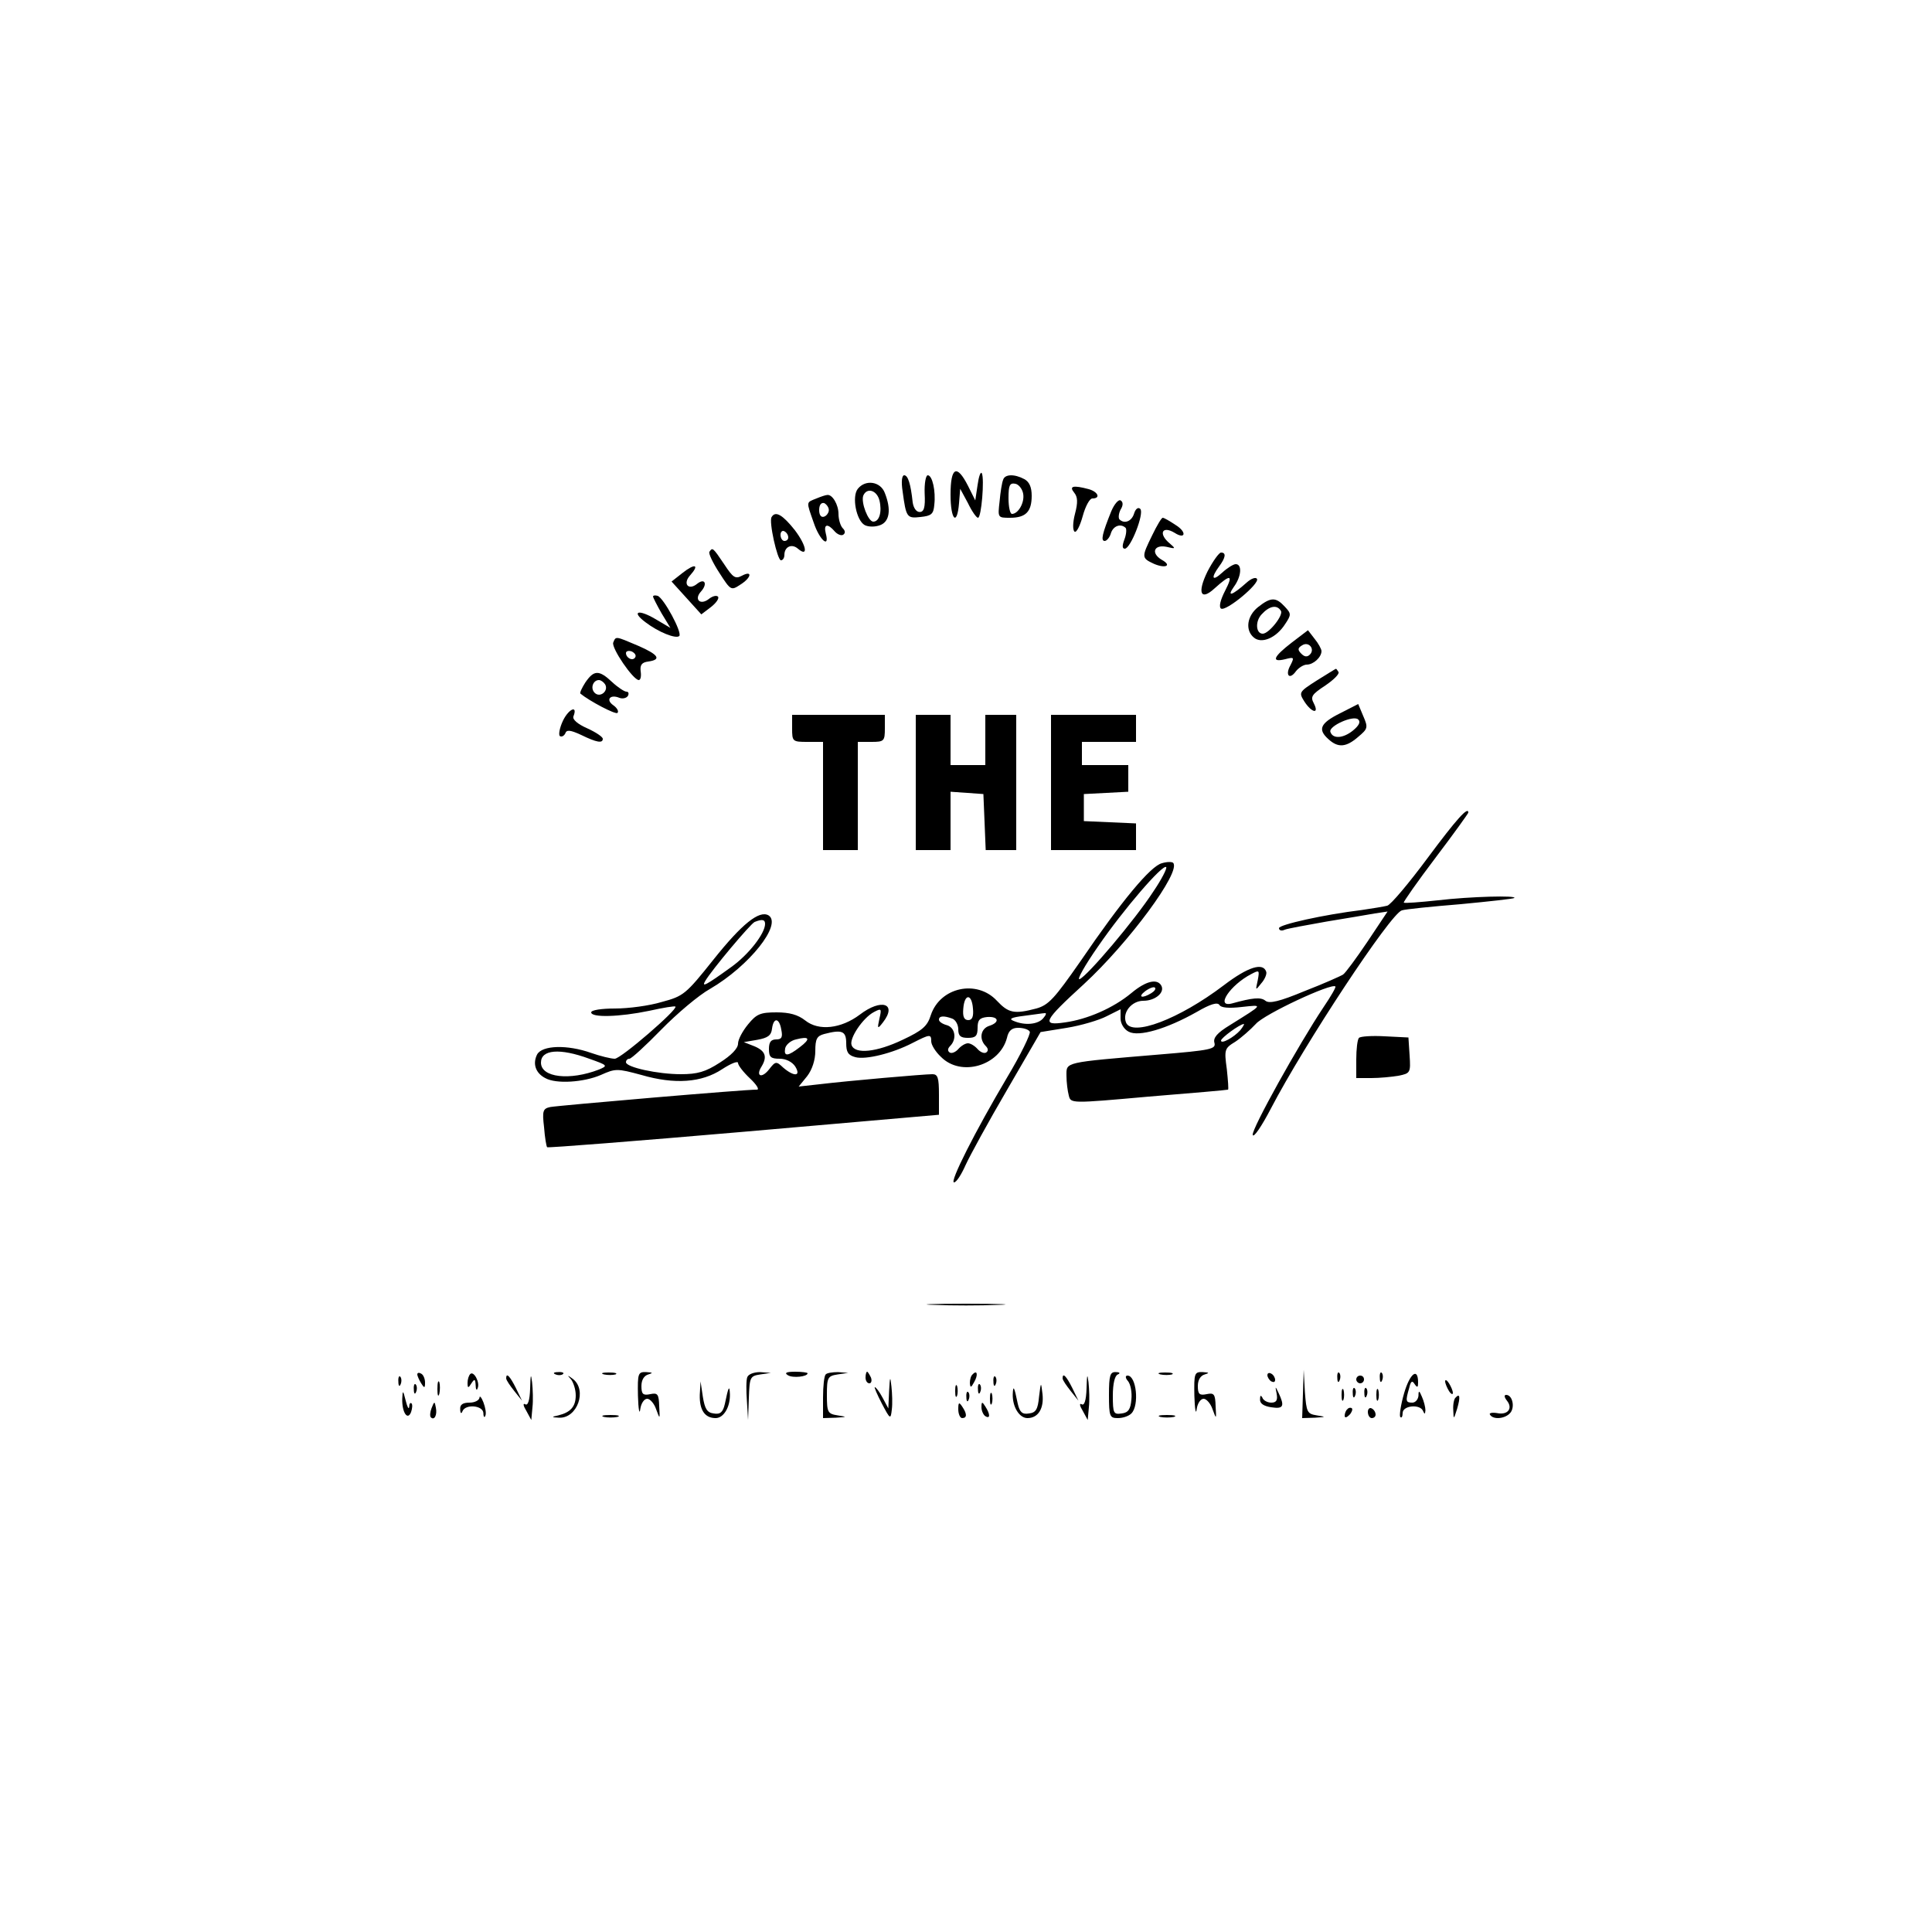 <?xml version="1.0" standalone="no"?>
<!DOCTYPE svg PUBLIC "-//W3C//DTD SVG 20010904//EN"
 "http://www.w3.org/TR/2001/REC-SVG-20010904/DTD/svg10.dtd">
<svg version="1.0" xmlns="http://www.w3.org/2000/svg"
 width="500pt" height="500pt" viewBox="0 0 500 500"
 preserveAspectRatio="xMidYMid meet">

<g transform="translate(0,500) scale(0.1,-0.1)"
fill="#000000" stroke="none">
<path d="M2460 3720 c0 -66 17 -83 22 -22 l3 37 20 -37 c10 -21 22 -38 26 -38
9 0 17 101 10 115 -3 6 -8 -8 -11 -30 l-6 -40 -19 38 c-29 57 -45 48 -45 -23z"/>
<path d="M2336 3728 c9 -67 11 -70 46 -66 28 3 34 7 36 32 4 35 -5 76 -17 76
-5 0 -9 -21 -8 -47 2 -37 -2 -48 -13 -48 -9 0 -16 11 -18 25 -5 47 -12 70 -22
70 -6 0 -8 -17 -4 -42z"/>
<path d="M2596 3758 c-3 -7 -7 -32 -9 -55 -5 -43 -5 -43 27 -43 41 0 56 16 56
57 0 22 -6 36 -19 43 -26 14 -51 13 -55 -2z m52 -36 c4 -23 -13 -52 -29 -52
-5 0 -9 18 -9 41 0 33 3 40 18 37 9 -2 18 -14 20 -26z"/>
<path d="M2220 3735 c-16 -20 -4 -82 18 -94 10 -5 27 -5 40 0 24 9 29 40 12
83 -11 30 -50 36 -70 11z m56 -30 c7 -29 0 -55 -16 -55 -13 0 -32 49 -26 67 9
22 35 15 42 -12z"/>
<path d="M2780 3725 c9 -11 10 -25 2 -55 -6 -23 -6 -42 -1 -46 5 -3 14 15 21
40 7 26 18 46 25 46 22 0 15 17 -9 24 -41 11 -52 8 -38 -9z"/>
<path d="M2113 3710 c-27 -11 -27 -6 -7 -63 15 -45 42 -68 31 -27 -6 24 5 26
23 5 7 -8 17 -12 22 -9 6 4 6 10 -1 17 -6 6 -11 23 -11 37 0 24 -16 51 -29 49
-4 0 -16 -4 -28 -9z m32 -30 c0 -7 -6 -15 -12 -17 -8 -3 -13 4 -13 17 0 13 5
20 13 18 6 -3 12 -11 12 -18z"/>
<path d="M2876 3677 c-23 -57 -28 -77 -17 -77 5 0 13 9 16 20 6 19 25 26 38
14 3 -3 2 -17 -3 -30 -6 -16 -6 -24 1 -24 15 0 51 92 40 103 -5 5 -12 1 -16
-12 -6 -20 -25 -28 -38 -15 -3 4 -2 15 3 25 7 11 7 20 0 24 -5 3 -16 -9 -24
-28z"/>
<path d="M1997 3662 c-8 -11 15 -112 24 -112 5 0 9 6 9 14 0 21 19 30 35 16
27 -23 23 7 -8 48 -31 39 -50 51 -60 34z m43 -53 c0 -5 -4 -9 -10 -9 -5 0 -10
7 -10 16 0 8 5 12 10 9 6 -3 10 -10 10 -16z"/>
<path d="M2982 3615 c-28 -57 -28 -59 4 -74 30 -13 48 -5 21 10 -29 17 -21 40
11 34 25 -6 25 -5 10 8 -31 25 -21 48 12 28 28 -18 32 2 3 20 -15 10 -30 19
-34 19 -3 0 -15 -20 -27 -45z"/>
<path d="M1836 3572 c-3 -4 9 -29 26 -55 29 -45 30 -46 54 -30 29 18 32 38 4
23 -17 -9 -23 -5 -46 30 -29 43 -30 44 -38 32z"/>
<path d="M3125 3521 c-27 -55 -18 -77 18 -44 42 38 49 36 28 -5 -13 -25 -17
-43 -11 -47 13 -8 101 65 93 77 -3 5 -15 1 -27 -10 -37 -33 -52 -38 -33 -11
20 27 22 59 5 59 -6 0 -22 -10 -35 -22 -26 -24 -30 -14 -8 16 17 23 19 36 5
36 -5 0 -21 -22 -35 -49z"/>
<path d="M1766 3517 l-28 -22 39 -43 38 -42 25 19 c14 11 22 23 18 27 -4 4
-14 1 -22 -5 -23 -19 -41 -3 -22 18 18 20 10 36 -10 20 -22 -18 -38 0 -18 22
25 28 13 32 -20 6z"/>
<path d="M1690 3456 c0 -2 10 -22 22 -43 l23 -38 -39 23 c-44 26 -63 20 -26
-8 34 -26 79 -44 88 -36 8 9 -40 98 -56 104 -7 2 -12 1 -12 -2z"/>
<path d="M3256 3429 c-29 -23 -34 -60 -11 -79 20 -17 58 -1 81 35 16 24 16 27
-1 45 -23 25 -36 25 -69 -1z m59 -10 c7 -11 -31 -59 -47 -59 -18 0 -20 32 -3
50 20 22 40 26 50 9z"/>
<path d="M3343 3337 c-48 -37 -54 -52 -17 -43 23 6 24 5 14 -15 -15 -26 -3
-40 14 -16 7 9 20 17 28 17 17 0 38 19 38 35 0 5 -8 20 -18 32 l-17 22 -42
-32z m47 -31 c-7 -7 -14 -6 -22 2 -10 10 -10 15 2 22 17 11 34 -10 20 -24z"/>
<path d="M1587 3337 c-5 -14 51 -96 66 -97 5 0 7 10 5 23 -2 16 3 23 20 25 35
5 26 18 -27 41 -59 25 -57 25 -64 8z m57 -38 c-6 -11 -24 -2 -24 11 0 5 7 7
15 4 8 -4 12 -10 9 -15z"/>
<path d="M3408 3239 c-47 -30 -47 -31 -32 -55 19 -29 39 -33 24 -4 -9 17 -5
23 30 46 22 15 37 30 34 35 -3 5 -6 9 -7 8 -1 0 -23 -14 -49 -30z"/>
<path d="M1515 3234 c-9 -14 -15 -27 -13 -29 23 -19 91 -55 96 -50 4 4 -1 13
-11 20 -20 14 -8 29 16 19 8 -3 18 -1 22 5 3 6 2 11 -4 11 -5 0 -22 11 -37 25
-34 32 -47 31 -69 -1z m51 -5 c10 -17 -13 -36 -27 -22 -12 12 -4 33 11 33 5 0
12 -5 16 -11z"/>
<path d="M3468 3154 c-52 -26 -58 -42 -30 -67 25 -23 46 -21 77 6 25 21 26 24
13 54 l-13 31 -47 -24z m33 -45 c-25 -20 -52 -22 -58 -3 -5 15 60 44 72 32 7
-6 2 -16 -14 -29z"/>
<path d="M1457 3135 c-9 -19 -12 -37 -8 -40 5 -3 11 1 14 7 3 10 13 9 41 -4
41 -20 56 -22 56 -10 0 5 -18 17 -40 27 -25 11 -39 23 -36 31 12 30 -12 20
-27 -11z"/>
<path d="M2050 3115 c0 -34 1 -35 40 -35 l40 0 0 -140 0 -140 45 0 45 0 0 140
0 140 35 0 c33 0 35 2 35 35 l0 35 -120 0 -120 0 0 -35z"/>
<path d="M2370 2975 l0 -175 45 0 45 0 0 76 0 75 43 -3 42 -3 3 -72 3 -73 39
0 40 0 0 175 0 175 -40 0 -40 0 0 -65 0 -65 -45 0 -45 0 0 65 0 65 -45 0 -45
0 0 -175z"/>
<path d="M2720 2975 l0 -175 110 0 110 0 0 35 0 34 -67 3 -68 3 0 35 0 35 58
3 57 3 0 34 0 35 -60 0 -60 0 0 30 0 30 70 0 70 0 0 35 0 35 -110 0 -110 0 0
-175z"/>
<path d="M3695 2780 c-49 -66 -96 -122 -105 -124 -8 -2 -37 -7 -65 -11 -99
-12 -215 -38 -215 -47 0 -6 7 -8 15 -4 8 3 57 12 108 21 50 8 107 18 125 21
l33 5 -52 -78 c-29 -43 -57 -81 -63 -85 -6 -4 -51 -24 -100 -43 -65 -27 -91
-33 -101 -25 -12 10 -33 8 -87 -7 -44 -11 -4 48 50 76 21 11 22 11 17 -16 -6
-27 -6 -27 9 -8 9 10 15 24 13 30 -8 25 -47 13 -110 -35 -116 -88 -238 -134
-253 -96 -10 26 15 56 45 56 31 0 57 22 46 40 -11 18 -40 11 -77 -20 -47 -39
-114 -68 -172 -76 -62 -9 -56 3 49 99 116 107 253 292 231 314 -3 3 -16 3 -29
-1 -29 -7 -104 -97 -211 -254 -67 -96 -82 -113 -114 -122 -57 -15 -72 -12
-102 20 -52 56 -147 35 -171 -37 -9 -29 -22 -40 -73 -64 -67 -32 -123 -38
-132 -14 -7 17 29 71 58 86 19 10 20 9 14 -17 -6 -27 -5 -28 9 -10 38 49 -4
63 -60 20 -48 -36 -106 -43 -141 -15 -19 15 -41 21 -74 21 -42 0 -52 -4 -74
-31 -14 -17 -26 -39 -26 -50 0 -12 -17 -30 -47 -49 -37 -24 -58 -30 -101 -30
-60 0 -142 18 -142 31 0 5 4 9 9 9 5 0 42 34 82 75 41 42 98 90 127 106 101
59 187 167 151 190 -24 14 -69 -22 -143 -115 -71 -89 -77 -94 -133 -109 -33
-10 -87 -17 -121 -17 -35 0 -62 -4 -62 -10 0 -14 73 -12 150 4 36 8 66 13 68
11 7 -7 -141 -135 -157 -135 -10 0 -38 7 -61 15 -62 22 -127 20 -140 -4 -12
-24 -4 -48 21 -61 28 -16 100 -11 144 8 38 17 42 17 105 0 86 -25 156 -20 209
15 23 15 41 22 41 16 0 -6 14 -24 31 -40 17 -16 25 -29 18 -29 -25 1 -514 -41
-535 -45 -19 -4 -21 -10 -16 -52 2 -27 6 -50 8 -52 2 -2 231 16 509 40 l505
44 0 52 c0 44 -3 53 -17 53 -22 0 -217 -17 -292 -26 l-54 -6 22 27 c13 17 21
42 21 65 0 31 4 39 23 44 46 12 57 8 57 -24 0 -23 5 -31 24 -36 27 -7 96 10
148 37 45 23 48 23 48 4 0 -9 11 -27 25 -40 52 -53 152 -23 171 49 4 19 13 26
29 26 13 0 27 -4 30 -10 3 -5 -23 -59 -59 -119 -83 -140 -149 -271 -137 -271
6 0 19 20 30 45 11 24 59 112 107 194 l87 150 68 11 c37 6 84 20 103 30 l36
18 0 -24 c0 -13 9 -28 21 -34 26 -14 98 7 176 51 36 21 54 26 59 18 4 -7 24
-9 58 -5 56 6 57 8 -31 -47 -33 -20 -44 -33 -40 -46 4 -16 -9 -19 -142 -30
-250 -21 -241 -19 -241 -55 0 -17 3 -40 6 -51 5 -21 5 -21 207 -3 111 9 203
17 205 18 2 0 0 24 -3 53 -7 51 -6 54 22 71 15 10 39 31 53 46 21 25 197 107
206 97 2 -2 -12 -26 -31 -54 -64 -96 -186 -315 -183 -330 2 -9 23 22 47 68 87
167 310 505 339 513 9 3 78 10 152 16 74 7 137 14 139 16 8 7 -113 4 -198 -6
-47 -5 -86 -8 -88 -6 -2 1 35 54 82 116 47 62 85 115 85 117 0 17 -30 -16
-105 -117z m-710 -87 c-48 -74 -171 -219 -191 -227 -8 -3 13 35 48 85 66 96
167 213 176 205 3 -3 -12 -32 -33 -63z m-1005 -84 c0 -25 -43 -80 -88 -112
-65 -47 -77 -53 -67 -36 17 29 117 148 128 153 20 8 27 6 27 -5z m1000 -179
c-24 -15 -37 -11 -16 5 11 8 22 12 25 9 3 -3 -1 -9 -9 -14z m-462 -40 c2 -21
-2 -30 -12 -30 -11 0 -15 9 -13 30 3 39 22 39 25 0z m182 -25 c-13 -16 -47
-20 -77 -7 -13 5 -6 9 27 13 25 3 49 7 54 7 5 1 3 -5 -4 -13z m-236 -1 c9 -3
16 -16 16 -28 0 -17 6 -22 25 -22 20 0 25 5 25 26 0 20 5 26 25 28 30 2 33
-14 5 -23 -22 -7 -27 -34 -9 -52 7 -7 7 -13 1 -17 -5 -3 -15 1 -22 9 -7 8 -18
15 -25 15 -7 0 -18 -7 -25 -15 -7 -8 -17 -12 -22 -9 -6 4 -6 10 1 17 18 18 13
48 -9 54 -11 3 -20 9 -20 14 0 10 12 11 34 3z m-442 -29 c4 -19 1 -25 -13 -25
-14 0 -19 -7 -19 -25 0 -21 5 -25 28 -25 16 0 32 -8 40 -20 16 -26 -3 -27 -31
-3 -18 17 -20 17 -37 -5 -19 -24 -35 -17 -19 8 15 25 10 40 -18 52 l-28 11 35
6 c27 5 36 11 38 29 4 30 19 28 24 -3z m1188 -1 c-17 -19 -50 -37 -50 -27 0 7
48 42 59 43 2 0 -2 -7 -9 -16z m-1140 -44 c-31 -24 -42 -25 -38 -3 2 9 14 20
28 23 35 9 39 2 10 -20z m-545 -30 c48 -17 49 -18 25 -28 -75 -29 -150 -21
-150 18 0 34 49 38 125 10z"/>
<path d="M3517 2314 c-4 -4 -7 -29 -7 -56 l0 -48 39 0 c21 0 53 3 70 6 31 6
32 8 29 53 l-3 46 -60 3 c-34 2 -64 0 -68 -4z"/>
<path d="M2418 1623 c45 -2 119 -2 165 0 45 1 8 3 -83 3 -91 0 -128 -2 -82 -3z"/>
<path d="M1080 1443 c0 -4 5 -15 10 -23 8 -13 10 -13 10 2 0 9 -4 20 -10 23
-5 3 -10 3 -10 -2z"/>
<path d="M1217 1444 c-4 -4 -7 -14 -7 -23 0 -14 2 -14 10 -1 8 12 10 12 11 -5
0 -11 3 -15 5 -8 7 15 -10 46 -19 37z"/>
<path d="M1372 1407 c-1 -32 -6 -46 -13 -41 -6 3 -5 -4 3 -17 l13 -24 3 33 c2
17 1 47 -1 65 -3 24 -4 20 -5 -16z"/>
<path d="M1438 1443 c7 -3 16 -2 19 1 4 3 -2 6 -13 5 -11 0 -14 -3 -6 -6z"/>
<path d="M1563 1443 c9 -2 23 -2 30 0 6 3 -1 5 -18 5 -16 0 -22 -2 -12 -5z"/>
<path d="M1651 1388 c1 -35 4 -51 6 -35 2 15 10 27 18 27 7 0 18 -12 23 -27
10 -27 10 -27 8 8 -1 31 -4 35 -23 31 -19 -4 -23 0 -23 21 0 16 7 27 18 30 13
4 11 5 -5 6 -22 1 -23 -3 -22 -61z"/>
<path d="M1934 1436 c-3 -7 -3 -35 -1 -62 l3 -49 2 57 c2 54 3 57 30 61 l27 4
-28 2 c-15 0 -30 -5 -33 -13z"/>
<path d="M2039 1441 c12 -8 51 -4 51 5 0 2 -15 4 -32 4 -23 0 -29 -3 -19 -9z"/>
<path d="M2137 1443 c-4 -3 -7 -30 -7 -60 l0 -53 33 1 c30 2 30 2 5 6 -26 4
-28 8 -28 53 0 45 2 49 28 53 l27 4 -26 2 c-14 0 -29 -2 -32 -6z"/>
<path d="M2240 1435 c0 -8 4 -15 10 -15 5 0 7 7 4 15 -4 8 -8 15 -10 15 -2 0
-4 -7 -4 -15z"/>
<path d="M2517 1443 c-4 -3 -7 -13 -7 -22 1 -13 3 -13 11 2 11 19 8 33 -4 20z"/>
<path d="M2812 1407 c-1 -32 -6 -46 -13 -41 -6 3 -5 -4 3 -17 l13 -24 3 33 c2
17 1 47 -1 65 -3 24 -4 20 -5 -16z"/>
<path d="M2870 1390 c0 -56 2 -60 23 -60 13 0 28 5 35 12 21 21 13 98 -10 98
-6 0 -6 -6 1 -14 7 -8 11 -30 9 -48 -2 -25 -8 -34 -25 -36 -21 -3 -23 0 -23
46 0 31 5 52 13 55 7 3 5 6 -5 6 -15 1 -18 -8 -18 -59z"/>
<path d="M3003 1443 c9 -2 23 -2 30 0 6 3 -1 5 -18 5 -16 0 -22 -2 -12 -5z"/>
<path d="M3091 1388 c1 -35 4 -51 6 -35 2 15 10 27 18 27 7 0 18 -12 23 -27
10 -27 10 -27 8 8 -1 31 -4 35 -23 31 -19 -4 -23 0 -23 21 0 16 7 27 18 30 13
4 11 5 -5 6 -22 1 -23 -3 -22 -61z"/>
<path d="M3280 1441 c0 -5 5 -13 10 -16 6 -3 10 -2 10 4 0 5 -4 13 -10 16 -5
3 -10 2 -10 -4z"/>
<path d="M3372 1393 l-2 -63 33 1 c29 2 30 2 5 6 -25 4 -27 8 -31 61 l-3 57
-2 -62z"/>
<path d="M3461 1434 c0 -11 3 -14 6 -6 3 7 2 16 -1 19 -3 4 -6 -2 -5 -13z"/>
<path d="M3571 1434 c0 -11 3 -14 6 -6 3 7 2 16 -1 19 -3 4 -6 -2 -5 -13z"/>
<path d="M3634 1395 c-9 -31 -13 -59 -10 -62 3 -4 6 1 6 10 0 20 46 24 53 5 4
-9 5 -8 6 2 0 8 -4 24 -9 35 -7 17 -9 17 -9 3 -1 -10 -8 -18 -16 -18 -17 0
-18 4 -8 38 4 18 8 20 14 10 7 -10 9 -9 9 4 0 40 -21 24 -36 -27z"/>
<path d="M1031 1424 c0 -11 3 -14 6 -6 3 7 2 16 -1 19 -3 4 -6 -2 -5 -13z"/>
<path d="M1310 1433 c0 -5 10 -19 21 -33 l20 -25 -16 33 c-15 30 -25 41 -25
25z"/>
<path d="M1478 1430 c6 -8 12 -26 12 -41 0 -29 -13 -44 -45 -52 -19 -4 -18 -5
2 -6 47 -2 73 71 36 100 -15 11 -16 11 -5 -1z"/>
<path d="M2301 1400 l-2 -45 -15 28 c-8 15 -17 27 -20 27 -2 0 6 -19 18 -42
22 -42 23 -42 26 -16 2 15 1 42 -1 60 -3 28 -4 26 -6 -12z"/>
<path d="M2571 1424 c0 -11 3 -14 6 -6 3 7 2 16 -1 19 -3 4 -6 -2 -5 -13z"/>
<path d="M2750 1433 c0 -5 10 -19 21 -33 l20 -25 -16 33 c-15 30 -25 41 -25
25z"/>
<path d="M3510 1430 c0 -5 5 -10 10 -10 6 0 10 5 10 10 0 6 -4 10 -10 10 -5 0
-10 -4 -10 -10z"/>
<path d="M1132 1405 c0 -16 2 -22 5 -12 2 9 2 23 0 30 -3 6 -5 -1 -5 -18z"/>
<path d="M3740 1425 c0 -5 5 -17 10 -25 5 -8 10 -10 10 -5 0 6 -5 17 -10 25
-5 8 -10 11 -10 5z"/>
<path d="M1071 1404 c0 -11 3 -14 6 -6 3 7 2 16 -1 19 -3 4 -6 -2 -5 -13z"/>
<path d="M1811 1390 c-1 -39 13 -60 41 -60 21 0 38 29 37 62 -1 25 -4 19 -13
-25 -5 -22 -12 -28 -29 -25 -17 2 -23 12 -28 43 l-6 40 -2 -35z"/>
<path d="M2472 1400 c0 -14 2 -19 5 -12 2 6 2 18 0 25 -3 6 -5 1 -5 -13z"/>
<path d="M2531 1404 c0 -11 3 -14 6 -6 3 7 2 16 -1 19 -3 4 -6 -2 -5 -13z"/>
<path d="M2689 1385 c-3 -32 -8 -41 -26 -43 -17 -3 -24 3 -29 25 -9 44 -12 50
-13 25 -1 -33 17 -62 38 -62 28 0 43 25 39 62 -4 33 -4 33 -9 -7z"/>
<path d="M3304 1393 c3 -17 -1 -23 -14 -23 -10 0 -21 6 -23 13 -4 7 -6 6 -6
-4 -1 -11 9 -18 29 -21 32 -5 35 3 19 37 -9 19 -9 18 -5 -2z"/>
<path d="M3472 1390 c0 -14 2 -19 5 -12 2 6 2 18 0 25 -3 6 -5 1 -5 -13z"/>
<path d="M3501 1394 c0 -11 3 -14 6 -6 3 7 2 16 -1 19 -3 4 -6 -2 -5 -13z"/>
<path d="M3531 1394 c0 -11 3 -14 6 -6 3 7 2 16 -1 19 -3 4 -6 -2 -5 -13z"/>
<path d="M3562 1390 c0 -14 2 -19 5 -12 2 6 2 18 0 25 -3 6 -5 1 -5 -13z"/>
<path d="M1041 1380 c-1 -35 14 -58 23 -34 3 9 4 19 1 22 -3 3 -6 -1 -6 -9 -1
-8 -5 0 -9 16 -7 28 -8 28 -9 5z"/>
<path d="M2501 1384 c0 -11 3 -14 6 -6 3 7 2 16 -1 19 -3 4 -6 -2 -5 -13z"/>
<path d="M2562 1380 c0 -14 2 -19 5 -12 2 6 2 18 0 25 -3 6 -5 1 -5 -13z"/>
<path d="M1241 1383 c-1 -7 -12 -13 -26 -13 -17 0 -25 -5 -24 -17 0 -11 3 -13
6 -5 8 19 53 15 54 -5 0 -10 3 -13 5 -7 3 6 0 22 -5 35 -5 13 -10 18 -10 12z"/>
<path d="M3767 1383 c-4 -3 -7 -18 -6 -32 1 -26 1 -25 10 3 9 31 7 41 -4 29z"/>
<path d="M3900 1375 c16 -20 2 -38 -26 -32 -13 2 -21 0 -18 -4 8 -14 40 -11
53 5 12 15 5 46 -11 46 -6 0 -5 -6 2 -15z"/>
<path d="M1117 1356 c-4 -10 -5 -21 -2 -24 9 -9 17 6 13 25 -3 17 -4 17 -11
-1z"/>
<path d="M2480 1353 c0 -13 5 -23 10 -23 13 0 13 11 0 30 -8 12 -10 11 -10 -7z"/>
<path d="M2540 1358 c0 -9 5 -20 10 -23 13 -8 13 5 0 25 -8 13 -10 13 -10 -2z"/>
<path d="M3487 1353 c-4 -3 -7 -11 -7 -17 0 -6 5 -5 12 2 6 6 9 14 7 17 -3 3
-9 2 -12 -2z"/>
<path d="M3540 1346 c0 -9 5 -16 10 -16 6 0 10 4 10 9 0 6 -4 13 -10 16 -5 3
-10 -1 -10 -9z"/>
<path d="M1563 1333 c9 -2 25 -2 35 0 9 3 1 5 -18 5 -19 0 -27 -2 -17 -5z"/>
<path d="M3003 1333 c9 -2 25 -2 35 0 9 3 1 5 -18 5 -19 0 -27 -2 -17 -5z"/>
</g>
</svg>
